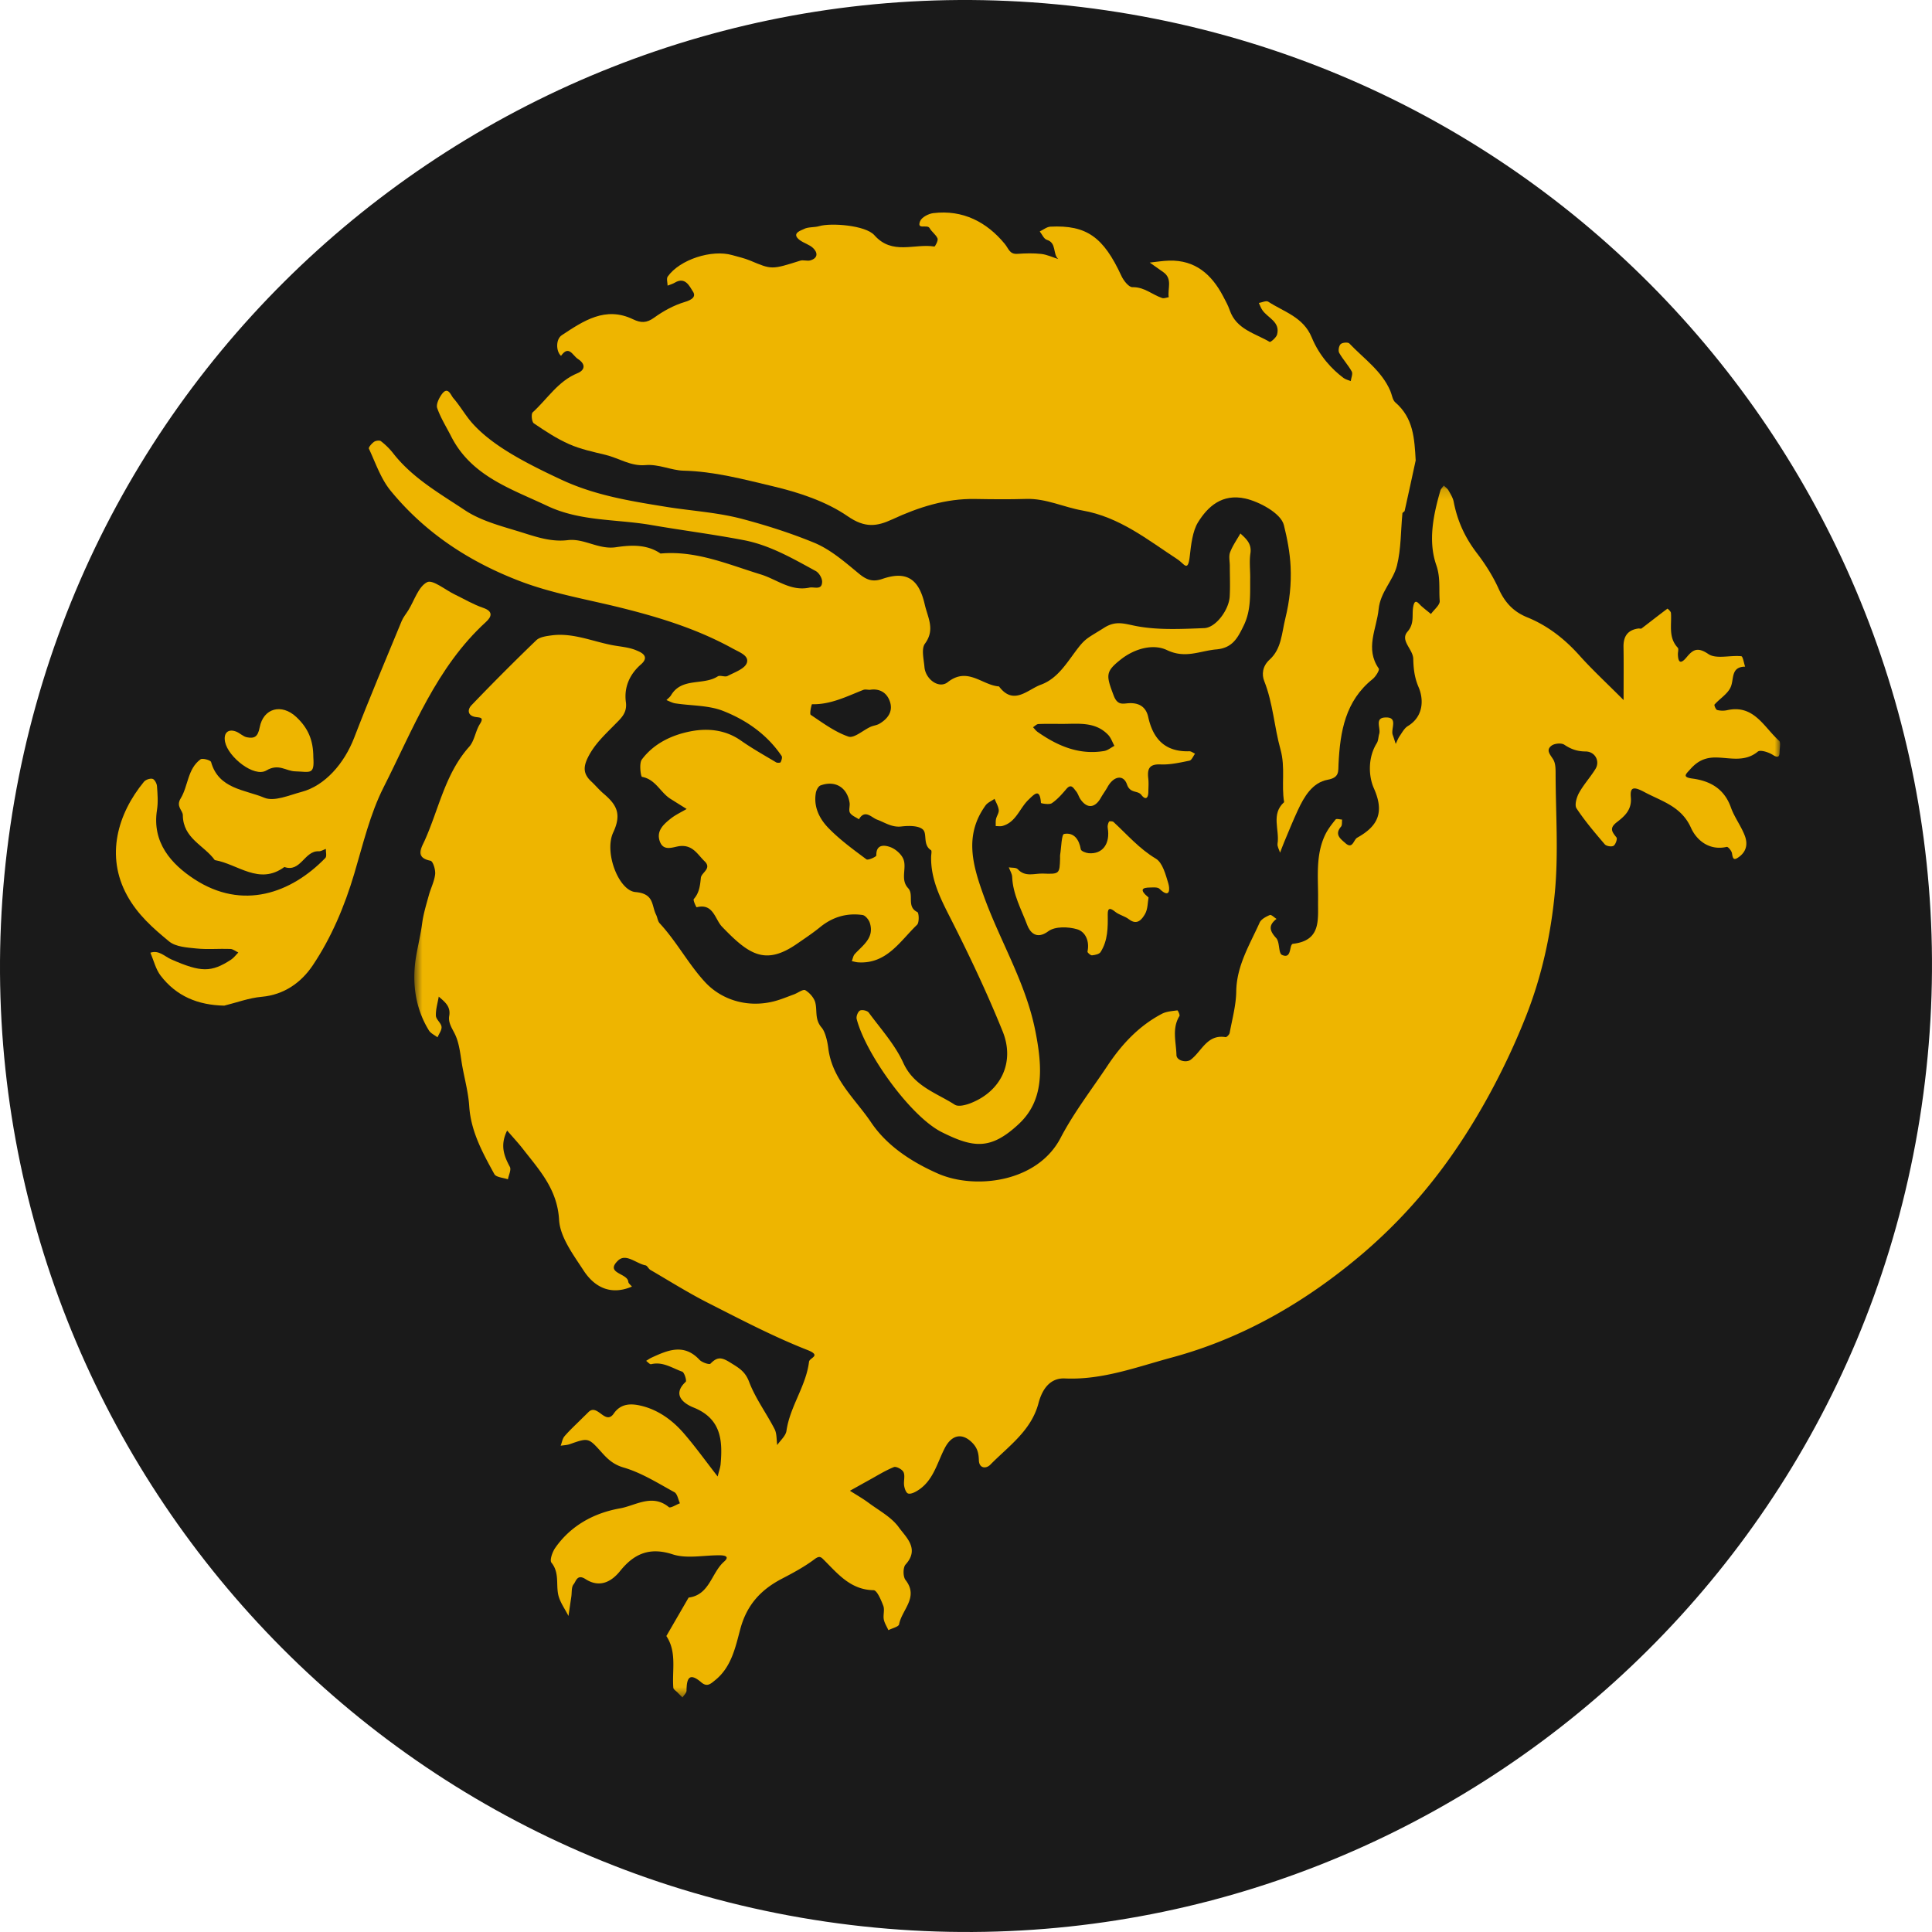 <svg width="200" height="200" xmlns="http://www.w3.org/2000/svg" xmlns:xlink="http://www.w3.org/1999/xlink"><defs><path id="a" d="M.67.1h141.383v125.46H.67z"/></defs><g fill="none" fill-rule="evenodd"><path d="M198.93 114.505c-8.012 54.636-58.797 92.435-113.436 84.424C30.857 190.92-6.94 140.131 1.07 85.495 9.08 30.858 59.867-6.938 114.504 1.07c54.637 8.011 92.436 58.798 84.425 113.435" fill="#1A1A1A"/><g transform="translate(42.22 50.161)"><mask id="b" fill="#fff"><use xlink:href="#a"/></mask><path d="M125.853 22.307c0-2.227.021-3.86-.008-5.49-.02-1.093.423-1.757 1.528-1.914.114-.016.271.047.345-.01.894-.68 1.776-1.378 2.677-2.048.011-.008.348.28.361.443.092 1.228-.295 2.535.703 3.6.117.126.01.456.017.691.025.899.316 1.002.894.306.648-.78 1.123-1.112 2.26-.34.808.548 2.257.107 3.408.227.167.017.266.702.395 1.078-1.517.02-1.12 1.296-1.501 2.134-.318.701-1.12 1.175-1.665 1.789-.058.066.134.528.273.565.329.087.71.092 1.045.017 2.763-.61 3.792 1.76 5.364 3.165.18.16.077.669.061 1.013-.02.458.007.904-.712.45-.437-.277-1.29-.553-1.552-.337-1.35 1.116-2.885.628-4.315.608-1.182-.017-1.96.403-2.683 1.224-.423.48-.883.81.221.956 1.862.246 3.307 1.062 3.993 2.991.36 1.017 1.054 1.914 1.438 2.925.29.763.234 1.562-.557 2.164-.586.446-.675.256-.77-.346-.041-.254-.408-.69-.54-.66-1.822.417-3.132-.698-3.704-1.975-1-2.23-3.018-2.736-4.81-3.694-1.159-.62-1.51-.513-1.416.544.117 1.303-.665 1.961-1.456 2.574-.807.625-.481 1.003-.029 1.577.11.14-.094.732-.306.862-.206.126-.743.037-.907-.153-1.025-1.2-2.057-2.41-2.925-3.723-.222-.34.007-1.142.26-1.6.482-.872 1.173-1.624 1.699-2.475.498-.807-.035-1.81-1.029-1.815-.847-.003-1.502-.236-2.194-.698-.3-.201-1.005-.138-1.315.092-.637.474-.142.922.172 1.443.265.44.24 1.093.242 1.651.018 3.997.297 8.02-.067 11.984-.403 4.379-1.346 8.73-2.965 12.849-2.18 5.55-5.35 11.472-9.085 16.354a53.857 53.857 0 0 1-7.845 8.299c-5.8 4.936-12.331 8.758-19.768 10.765-3.635.98-7.185 2.341-11.072 2.167-1.544-.07-2.353 1.134-2.728 2.559-.748 2.847-3.094 4.444-4.995 6.374-.422.428-1.154.402-1.178-.474-.02-.735-.155-1.284-.72-1.84-1.003-.99-2.081-.825-2.814.599-.814 1.578-1.197 3.44-2.886 4.435-.273.163-.671.344-.914.253-.211-.078-.36-.519-.403-.818-.065-.461.114-.998-.061-1.388-.128-.285-.757-.621-.998-.525-.903.364-1.74.893-2.599 1.364-.652.36-1.3.725-1.952 1.087.649.417 1.323.797 1.94 1.255 1.083.804 2.37 1.482 3.125 2.536.736 1.025 2.178 2.215.694 3.847-.275.304-.273 1.253-.006 1.595 1.41 1.8-.386 3.082-.662 4.588-.049.263-.724.41-1.11.61-.165-.372-.405-.732-.477-1.123-.083-.454.107-.984-.049-1.395-.23-.606-.653-1.612-1.008-1.619-2.34-.04-3.65-1.636-5.083-3.075-.329-.328-.478-.55-1.025-.136-1.041.784-2.21 1.413-3.373 2.018-2.182 1.137-3.64 2.701-4.316 5.218-.498 1.852-.904 3.91-2.58 5.272-.488.397-.85.764-1.464.237-1.278-1.095-1.509-.346-1.522.87-.003.234-.272.466-.418.7-.166-.167-.335-.33-.497-.5-.16-.166-.437-.329-.451-.511-.144-1.797.385-3.68-.722-5.348l2.305-3.98c2.18-.277 2.352-2.563 3.666-3.718.66-.579-.02-.656-.431-.66-1.64-.02-3.407.385-4.89-.099-2.412-.783-4.016-.042-5.442 1.732-.99 1.23-2.218 1.709-3.58.83-.87-.559-.983.25-1.225.534-.247.288-.175.85-.242 1.292-.1.665-.196 1.33-.295 1.993-.37-.748-.913-1.462-1.069-2.253-.215-1.086.132-2.246-.694-3.268-.202-.25.1-1.11.394-1.53 1.63-2.334 4.048-3.619 6.708-4.089 1.595-.281 3.325-1.554 5.055-.126.162.135.753-.253 1.145-.4-.185-.392-.265-.978-.572-1.147-1.713-.938-3.411-2.016-5.256-2.553-1.015-.295-1.615-.838-2.198-1.485-1.446-1.603-1.405-1.63-3.371-.936-.299.106-.631.11-.948.163.128-.333.18-.731.4-.986.534-.621 1.144-1.177 1.725-1.758.248-.247.502-.489.749-.737.938-.939 1.74 1.427 2.628.142.752-1.088 1.862-1.025 2.813-.8 1.762.415 3.243 1.483 4.427 2.85 1.179 1.36 2.23 2.831 3.509 4.473.156-.633.275-.945.304-1.264.226-2.513.044-4.74-2.822-5.884-.72-.287-2.362-1.198-.788-2.654.117-.11-.137-.969-.368-1.05-1.034-.366-2.005-1.07-3.213-.771-.136.034-.344-.224-.518-.346.186-.113.366-.244.563-.335 1.686-.777 3.354-1.495 4.958.222.256.276 1.014.532 1.14.404.695-.715 1.129-.69 2.031-.125.88.55 1.547.894 1.967 2.001.651 1.719 1.79 3.246 2.64 4.898.241.471.189 1.095.272 1.648.332-.489.881-.945.956-1.47.363-2.53 2.024-4.617 2.337-7.154.052-.422 1.342-.621-.172-1.216-3.522-1.384-6.899-3.157-10.282-4.873-2.042-1.037-3.989-2.262-5.97-3.416-.196-.114-.315-.437-.504-.473-.965-.18-2.022-1.283-2.845-.494-1.393 1.337.981 1.29 1.062 2.19.016.178.243.335.376.504-2.163.928-3.859.096-5.01-1.674-1.061-1.63-2.427-3.44-2.53-5.237-.18-3.158-2.022-5.127-3.725-7.315-.49-.632-1.04-1.218-1.653-1.93-.75 1.525-.328 2.621.282 3.759.165.306-.121.855-.2 1.292-.482-.172-1.22-.203-1.406-.54-1.212-2.205-2.43-4.412-2.6-7.033-.086-1.324-.43-2.631-.68-3.941-.23-1.194-.291-2.481-.81-3.536-.313-.633-.7-1.173-.578-1.873.171-.99-.484-1.461-1.087-1.989-.111.66-.32 1.323-.295 1.977.015.386.534.743.583 1.142.041.343-.264.729-.416 1.095-.302-.235-.704-.41-.892-.716C.685 54.078.404 51.32.885 48.662c.191-1.06.451-2.15.598-3.255.129-.974.426-1.93.688-2.883.2-.734.572-1.44.654-2.183.052-.462-.22-1.344-.477-1.396-1.628-.331-.959-1.312-.615-2.073 1.478-3.268 2.115-6.93 4.618-9.731.55-.616.643-1.62 1.102-2.344.444-.7.059-.661-.422-.732-.862-.126-.878-.769-.448-1.216a238.079 238.079 0 0 1 6.711-6.729c.352-.337 1.003-.426 1.534-.5 2.179-.308 4.184.58 6.259.991.867.172 1.787.215 2.58.558.314.137 1.493.55.465 1.448-1.172 1.02-1.77 2.366-1.56 3.914.152 1.136-.536 1.69-1.18 2.348-1.03 1.051-2.104 2.032-2.778 3.425-.496 1.025-.4 1.713.374 2.432.43.399.806.858 1.25 1.238 1.296 1.11 1.959 2.037 1.022 4.04-.963 2.062.57 6.022 2.302 6.17 1.964.168 1.652 1.386 2.132 2.337.146.29.17.674.376.896 1.761 1.9 3 4.262 4.71 6.101 1.687 1.815 4.328 2.658 7.041 1.998.734-.178 1.439-.48 2.153-.74.405-.147.945-.566 1.17-.432.451.27.911.788 1.037 1.287.215.851-.083 1.731.657 2.588.386.447.609 1.493.685 2.12.398 3.245 2.802 5.266 4.434 7.689 1.641 2.435 4.185 4.09 6.898 5.29 3.792 1.68 10.288.97 12.715-3.68 1.374-2.633 3.221-5.017 4.874-7.5 1.468-2.205 3.245-4.106 5.615-5.35.47-.248 1.058-.28 1.6-.356.05-.007.288.472.216.589-.798 1.298-.339 2.69-.308 4.037.013.582 1.014.826 1.469.487 1.147-.857 1.69-2.66 3.611-2.343.121.02.397-.267.429-.443.262-1.426.66-2.856.68-4.29.039-2.668 1.394-4.829 2.421-7.12.16-.358.659-.616 1.058-.788.146-.063.457.258.692.403-.85.652-.747 1.215-.033 1.988.385.417.217 1.563.593 1.737 1.07.495.71-1.097 1.147-1.148 2.95-.343 2.564-2.52 2.593-4.492.033-2.274-.297-4.594.717-6.754.276-.588.69-1.12 1.102-1.626.088-.107.44.002.67.012-.034.25.022.575-.115.735-.701.82-.043 1.265.456 1.707.759.673.837-.354 1.226-.57 2.096-1.168 2.853-2.569 1.721-5.109-.55-1.236-.645-3.165.305-4.68.166-.265.152-.638.247-.954.177-.584-.49-1.628.581-1.695 1.457-.094.583 1.173.82 1.805.114.306.206.62.309.929.132-.269.234-.559.402-.802.256-.371.49-.824.852-1.044 1.658-1.003 1.641-2.796 1.116-4.022-.442-1.031-.528-1.944-.555-2.94-.026-1.007-1.39-1.893-.598-2.807.756-.871.431-1.733.597-2.601.176-.923.53-.33.843-.052.32.284.66.546.991.818.321-.454.942-.932.907-1.359-.1-1.22.099-2.392-.356-3.704-.862-2.488-.313-5.162.421-7.704.057-.195.234-.355.355-.532.165.165.375.306.487.503.215.377.46.767.54 1.182.412 2.135 1.258 3.82 2.428 5.35.862 1.128 1.64 2.361 2.225 3.653.638 1.408 1.516 2.37 2.963 2.957 2.11.858 3.872 2.236 5.406 3.952 1.328 1.484 2.8 2.84 4.563 4.61" fill="#EEB500" mask="url(#b)"/></g><path d="M146.55 47.667c-.377 1.739-.752 3.48-1.14 5.216-.022.096-.222.161-.232.252-.177 1.81-.13 3.675-.567 5.418-.389 1.552-1.716 2.726-1.895 4.507-.208 2.062-1.431 4.067.013 6.15.105.15-.315.832-.634 1.087-2.83 2.261-3.365 5.438-3.53 8.763-.041.805.11 1.43-1.118 1.658-1.598.297-2.44 1.746-3.101 3.168-.503 1.082-.948 2.191-1.411 3.292-.151.359-.283.727-.424 1.091-.093-.313-.306-.646-.26-.938.225-1.43-.704-3.053.682-4.293-.306-1.798.149-3.575-.38-5.466-.645-2.31-.77-4.775-1.682-7.073-.263-.663-.197-1.53.558-2.214 1.236-1.117 1.248-2.726 1.628-4.263.448-1.815.631-3.577.545-5.377-.068-1.438-.346-2.884-.695-4.286-.313-1.258-2.61-2.443-3.989-2.75-2.409-.536-3.895.833-4.907 2.472-.55.89-.717 2.314-.846 3.482-.193 1.73-.563.804-1.256.35-3.104-2.028-6.004-4.391-9.86-5.067-1.939-.34-3.769-1.26-5.818-1.197-1.755.054-3.512.036-5.268.005-3.061-.055-5.876.852-8.611 2.118-1.579.731-2.817.9-4.586-.321-2.256-1.557-5.083-2.48-7.794-3.122-3.017-.714-6.043-1.53-9.23-1.606-1.236-.029-2.573-.698-3.926-.575-1.52.137-2.754-.728-4.136-1.062-1.269-.308-2.57-.581-3.757-1.104-1.29-.568-2.492-1.365-3.664-2.16-.214-.145-.294-.975-.116-1.136 1.515-1.377 2.612-3.223 4.634-4.05.754-.307.908-.918.046-1.478-.56-.364-.927-1.471-1.747-.322-.516-.442-.568-1.707.08-2.135 2.235-1.476 4.511-3.03 7.38-1.647.801.387 1.4.397 2.18-.169.957-.694 2.051-1.29 3.176-1.625.715-.213 1.19-.535.845-1.07-.356-.552-.799-1.58-1.887-.927-.227.137-.494.206-.742.305-.002-.317-.136-.728.013-.94 1.243-1.757 4.548-2.83 6.678-2.219.627.181 1.274.32 1.871.572 2.219.934 2.21.94 5.166.004.32-.102.72.064 1.045-.029.794-.23.791-.793.293-1.274-.38-.367-.967-.51-1.397-.837-.928-.708.208-1.007.416-1.123.456-.253 1.09-.157 1.62-.315 1.203-.355 4.786-.094 5.699.94 1.853 2.1 4.146.837 6.212 1.174.074.012.416-.624.33-.834-.164-.4-.603-.68-.821-1.07-.243-.438-1.36.228-.985-.719.16-.405.864-.773 1.36-.834 3.054-.374 5.535.914 7.4 3.179.429.521.493 1.094 1.327 1.035.815-.057 1.645-.08 2.455.01.597.068 1.17.345 1.755.528-.592-.535-.137-1.671-1.186-1.993-.3-.092-.487-.566-.726-.865.367-.171.726-.474 1.1-.494 3.747-.184 5.494 1.071 7.356 5.105.223.48.762 1.169 1.14 1.16 1.222-.031 2.049.778 3.075 1.124.196.066.454-.052.682-.086-.14-.872.42-1.896-.555-2.59-.469-.333-.94-.664-1.411-.996.674-.07 1.345-.185 2.02-.202 2.69-.069 4.38 1.426 5.565 3.668.254.48.521.961.697 1.472.683 1.979 2.613 2.378 4.136 3.276.087.05.682-.449.764-.764.345-1.32-.958-1.708-1.521-2.523-.156-.225-.247-.495-.368-.744.33-.053.764-.27.971-.135 1.628 1.063 3.628 1.578 4.505 3.7.795 1.93 2.107 3.315 3.3 4.204.21.156.491.213.74.316.043-.335.235-.75.104-.988-.373-.678-.924-1.258-1.302-1.934-.123-.22-.031-.734.154-.907.179-.167.756-.214.898-.065 1.491 1.572 3.352 2.83 4.244 4.921.171.4.223.932.517 1.183 1.87 1.61 1.98 3.731 2.106 6.008" fill="#EEB500"/><path d="M109.946 74.938c-.817 0-1.635-.022-2.45.015-.191.009-.373.215-.559.33.16.166.3.363.485.492 2.068 1.447 4.287 2.402 6.88 1.968.373-.063.709-.35 1.062-.533-.211-.38-.354-.827-.643-1.132-1.335-1.403-3.093-1.135-4.775-1.14M90.049 71.41c-.231 0-.489-.069-.689.011-1.714.676-3.376 1.53-5.302 1.48-.042-.002-.276 1.002-.13 1.1 1.253.839 2.506 1.773 3.904 2.252.578.198 1.506-.655 2.284-1.01.291-.132.636-.158.908-.316.851-.494 1.426-1.241 1.118-2.237-.289-.939-1.032-1.451-2.093-1.28m39.371-11.67c-.024 1.695.124 3.38-.67 5.014-.627 1.286-1.154 2.327-2.844 2.473-1.7.149-3.191.984-5.101.071-1.41-.674-3.324-.178-4.769.96-1.626 1.283-1.543 1.641-.746 3.752.395 1.045.963.822 1.552.787 1.099-.065 1.796.403 2.02 1.425.51 2.317 1.784 3.627 4.255 3.549.195-.006.395.164.593.252-.19.25-.346.671-.577.72-.985.202-1.999.433-2.99.39-1.175-.051-1.39.461-1.275 1.445.054.463.016.94.008 1.409-.01.655-.291.863-.725.303-.385-.496-1.155-.125-1.487-1.085-.373-1.075-1.393-.853-2.007.256-.213.385-.48.74-.696 1.122-.605 1.076-1.423 1.15-2.106.164-.185-.267-.267-.614-.475-.854-.248-.285-.481-.82-.992-.216-.453.536-.933 1.082-1.505 1.47-.265.18-1.122.02-1.125-.028-.115-1.545-.645-.953-1.302-.318-.915.884-1.282 2.32-2.683 2.702-.219.059-.465.012-.698.015.008-.248-.018-.503.034-.74.07-.316.314-.632.28-.925-.045-.397-.28-.773-.434-1.157-.315.223-.717.384-.93.68-2.248 3.111-1.332 6.22-.155 9.459 1.67 4.596 4.262 8.828 5.265 13.684.866 4.199.887 7.456-1.682 9.847-2.91 2.71-4.69 2.465-7.95.84-3.252-1.622-7.908-8.146-8.822-11.723-.066-.259.127-.757.341-.868.218-.114.758.003.907.205 1.249 1.7 2.719 3.317 3.579 5.208 1.11 2.438 3.408 3.094 5.328 4.33.365.235 1.121.044 1.62-.15 3.137-1.213 4.635-4.22 3.339-7.434-1.624-4.026-3.493-7.963-5.46-11.833-1.021-2.006-1.99-3.945-1.947-6.249.005-.234.092-.615-.014-.682-.853-.54-.387-1.664-.808-2.107-.422-.444-1.494-.436-2.248-.347-1 .118-1.705-.408-2.537-.714-.566-.208-1.24-1.099-1.866-.03-.32-.218-.745-.37-.927-.673-.156-.257.013-.693-.04-1.037-.25-1.593-1.494-2.349-3.009-1.793-.226.083-.43.474-.481.754-.263 1.456.376 2.705 1.306 3.66 1.178 1.211 2.568 2.221 3.928 3.236.166.124 1.028-.267 1.025-.404-.033-1.205.875-1.067 1.428-.87.557.2 1.182.744 1.384 1.285.347.927-.353 2.081.48 2.974.638.682-.195 1.914.948 2.47.179.087.212 1.09-.024 1.318-1.768 1.7-3.141 4.08-6.106 3.89-.217-.014-.432-.083-.649-.126.1-.249.14-.554.31-.738.849-.924 2.046-1.684 1.554-3.223-.106-.33-.465-.772-.757-.814-1.626-.23-3.09.2-4.387 1.255-.774.63-1.612 1.185-2.435 1.753-3.278 2.254-4.971 1.058-7.717-1.792-.746-.775-.901-2.468-2.635-2.015-.028.007-.393-.735-.29-.855.57-.652.646-1.374.73-2.197.057-.549 1.174-.956.383-1.714-.717-.687-1.2-1.694-2.532-1.572-.673.062-1.712.627-2.105-.495-.374-1.07.388-1.752 1.116-2.334.503-.402 1.106-.679 1.666-1.01-.559-.35-1.118-.698-1.675-1.049-1.043-.656-1.536-2.022-2.946-2.276-.126-.022-.318-1.392-.02-1.792 1.246-1.669 3.123-2.55 5.072-2.924 1.753-.337 3.588-.166 5.191.963 1.165.819 2.415 1.517 3.638 2.248.12.072.436.058.47-.011.093-.191.194-.507.102-.644-1.501-2.225-3.653-3.721-6.06-4.666-1.52-.597-3.296-.527-4.952-.783-.314-.048-.61-.222-.912-.337.16-.167.362-.309.478-.503 1.116-1.87 3.337-.99 4.828-1.95.248-.16.75.1 1.026-.045.73-.381 1.793-.749 1.993-1.362.244-.743-.742-1.08-1.482-1.488-3.67-2.021-7.583-3.226-11.622-4.228-3.492-.866-7.06-1.459-10.447-2.761-5.228-2.01-9.78-5-13.333-9.347-1.01-1.236-1.55-2.866-2.243-4.344-.062-.131.297-.543.539-.712.177-.123.57-.173.715-.058a7.18 7.18 0 0 1 1.25 1.232c1.998 2.571 4.81 4.161 7.427 5.902 1.76 1.17 3.975 1.696 6.037 2.346 1.484.468 2.983.958 4.622.76 1.693-.206 3.19.999 4.984.733 1.538-.229 3.19-.328 4.62.653 3.668-.335 6.982 1.122 10.359 2.157 1.674.512 3.125 1.783 5.051 1.371.497-.106 1.305.316 1.317-.611.005-.374-.323-.92-.654-1.102-2.383-1.3-4.761-2.684-7.454-3.2-3.178-.61-6.406-1.017-9.58-1.568-3.577-.62-7.338-.359-10.75-1.972-3.776-1.786-7.875-3.087-9.966-7.207-.492-.97-1.086-1.905-1.442-2.925-.133-.38.181-1.023.465-1.421.642-.9.947.093 1.197.38.732.84 1.28 1.843 2.026 2.667 2.012 2.217 5.18 3.931 9.191 5.798 3.478 1.619 7.1 2.197 10.82 2.798 2.617.423 5.286.566 7.885 1.255 2.535.672 5.03 1.471 7.428 2.456 1.7.699 3.19 2.003 4.638 3.2.8.661 1.433.892 2.434.549 2.533-.872 3.788.033 4.386 2.648.32 1.391 1.096 2.59.02 4.058-.393.533-.119 1.603-.05 2.42.103 1.247 1.485 2.293 2.411 1.563 2.062-1.624 3.556.321 5.307.442 1.51 2.024 2.97.316 4.328-.177 1.838-.667 2.783-2.445 3.94-3.908.742-.938 1.073-1.011 2.626-1.994 1.241-.786 2.152-.382 3.4-.153 2.257.413 4.634.286 6.952.196 1.2-.046 2.558-1.894 2.635-3.277.06-1.054.012-2.115.012-3.173 0-.47-.127-.99.029-1.4.26-.686.7-1.301 1.065-1.947.601.55 1.186 1.059 1.038 2.05-.12.805-.024 1.642-.023 2.465" fill="#EEB500"/><path d="M23.215 104.103c-2.735-.054-4.959-.98-6.588-3.108-.512-.668-.714-1.575-1.058-2.372.888-.295 1.458.382 2.157.69 3.087 1.359 4.151 1.362 6.194.029.288-.188.503-.49.75-.74-.274-.128-.546-.36-.826-.368-1.169-.043-2.35.072-3.509-.047-.97-.098-2.14-.166-2.828-.731-1.656-1.361-3.26-2.769-4.353-4.767-2.242-4.092-.977-8.446 1.745-11.758.178-.216.627-.373.888-.307.21.052.443.474.463.746.061.818.13 1.661.003 2.464-.54 3.391 1.496 5.625 3.851 7.167 5.013 3.282 10.042 1.462 13.578-2.186.163-.17.04-.618.052-.936-.25.086-.501.257-.745.246-1.473-.074-1.856 2.222-3.55 1.626-2.614 1.923-4.818-.307-7.203-.714-1.102-1.532-3.29-2.238-3.308-4.65-.003-.501-.74-.89-.227-1.731.787-1.288.704-3.058 2.057-4.05.206-.149 1.038.084 1.093.277.782 2.806 3.512 2.857 5.509 3.697 1.03.433 2.59-.268 3.87-.607 2.393-.633 4.405-2.92 5.443-5.623 1.559-4.05 3.253-8.049 4.908-12.061.166-.402.462-.748.693-1.122.623-1.014 1.035-2.432 1.937-2.898.582-.3 1.88.796 2.856 1.266.977.47 1.921 1.037 2.94 1.385 1.085.37.88.933.302 1.461-5.147 4.698-7.562 11.124-10.597 17.115-1.41 2.783-2.138 5.93-3.04 8.953-1.004 3.368-2.358 6.593-4.295 9.483-1.181 1.759-2.944 3.048-5.294 3.257-1.306.116-2.58.598-3.868.914m95.684-11.195c-.094.495-.07 1.2-.368 1.715-.311.534-.804 1.21-1.665.54-.42-.328-1.008-.442-1.42-.776-.493-.401-.783-.451-.773.261.02 1.364.018 2.72-.743 3.912-.142.219-.578.306-.889.335-.15.014-.485-.287-.464-.386.232-1.072-.203-2.057-1.08-2.314-.92-.27-2.285-.307-2.973.207-1.269.948-1.934.027-2.18-.63-.608-1.621-1.492-3.182-1.563-4.987-.012-.336-.227-.664-.349-.996.316.057.757.001.928.19.776.856 1.751.416 2.621.453 1.71.072 1.712.014 1.76-1.58.003-.117-.016-.237.003-.351.125-.76.146-2.121.408-2.17 1.016-.19 1.56.561 1.734 1.596.03.179.524.373.818.397 1.441.12 2.245-.99 1.967-2.627-.035-.206.034-.452.131-.641.03-.059.37-.055.466.033 1.42 1.307 2.668 2.773 4.382 3.795.701.418 1.015 1.643 1.295 2.566.165.544.206 1.65-.915.557-.192-.187-.648-.137-.981-.132-.751.007-1.18.187-.15 1.033" fill="#EEB500"/><path d="M32.436 78.385c.133 1.871-.328 1.509-1.875 1.465-.977-.028-1.709-.848-2.99-.09-1.268.751-3.95-1.387-4.271-2.954-.187-.904.29-1.386 1.117-1.083.403.146.742.525 1.147.601.742.14 1.124-.011 1.317-1.02.387-2.02 2.28-2.481 3.77-1.1 1.244 1.154 1.782 2.413 1.785 4.181" fill="#EEB500"/></g></svg>